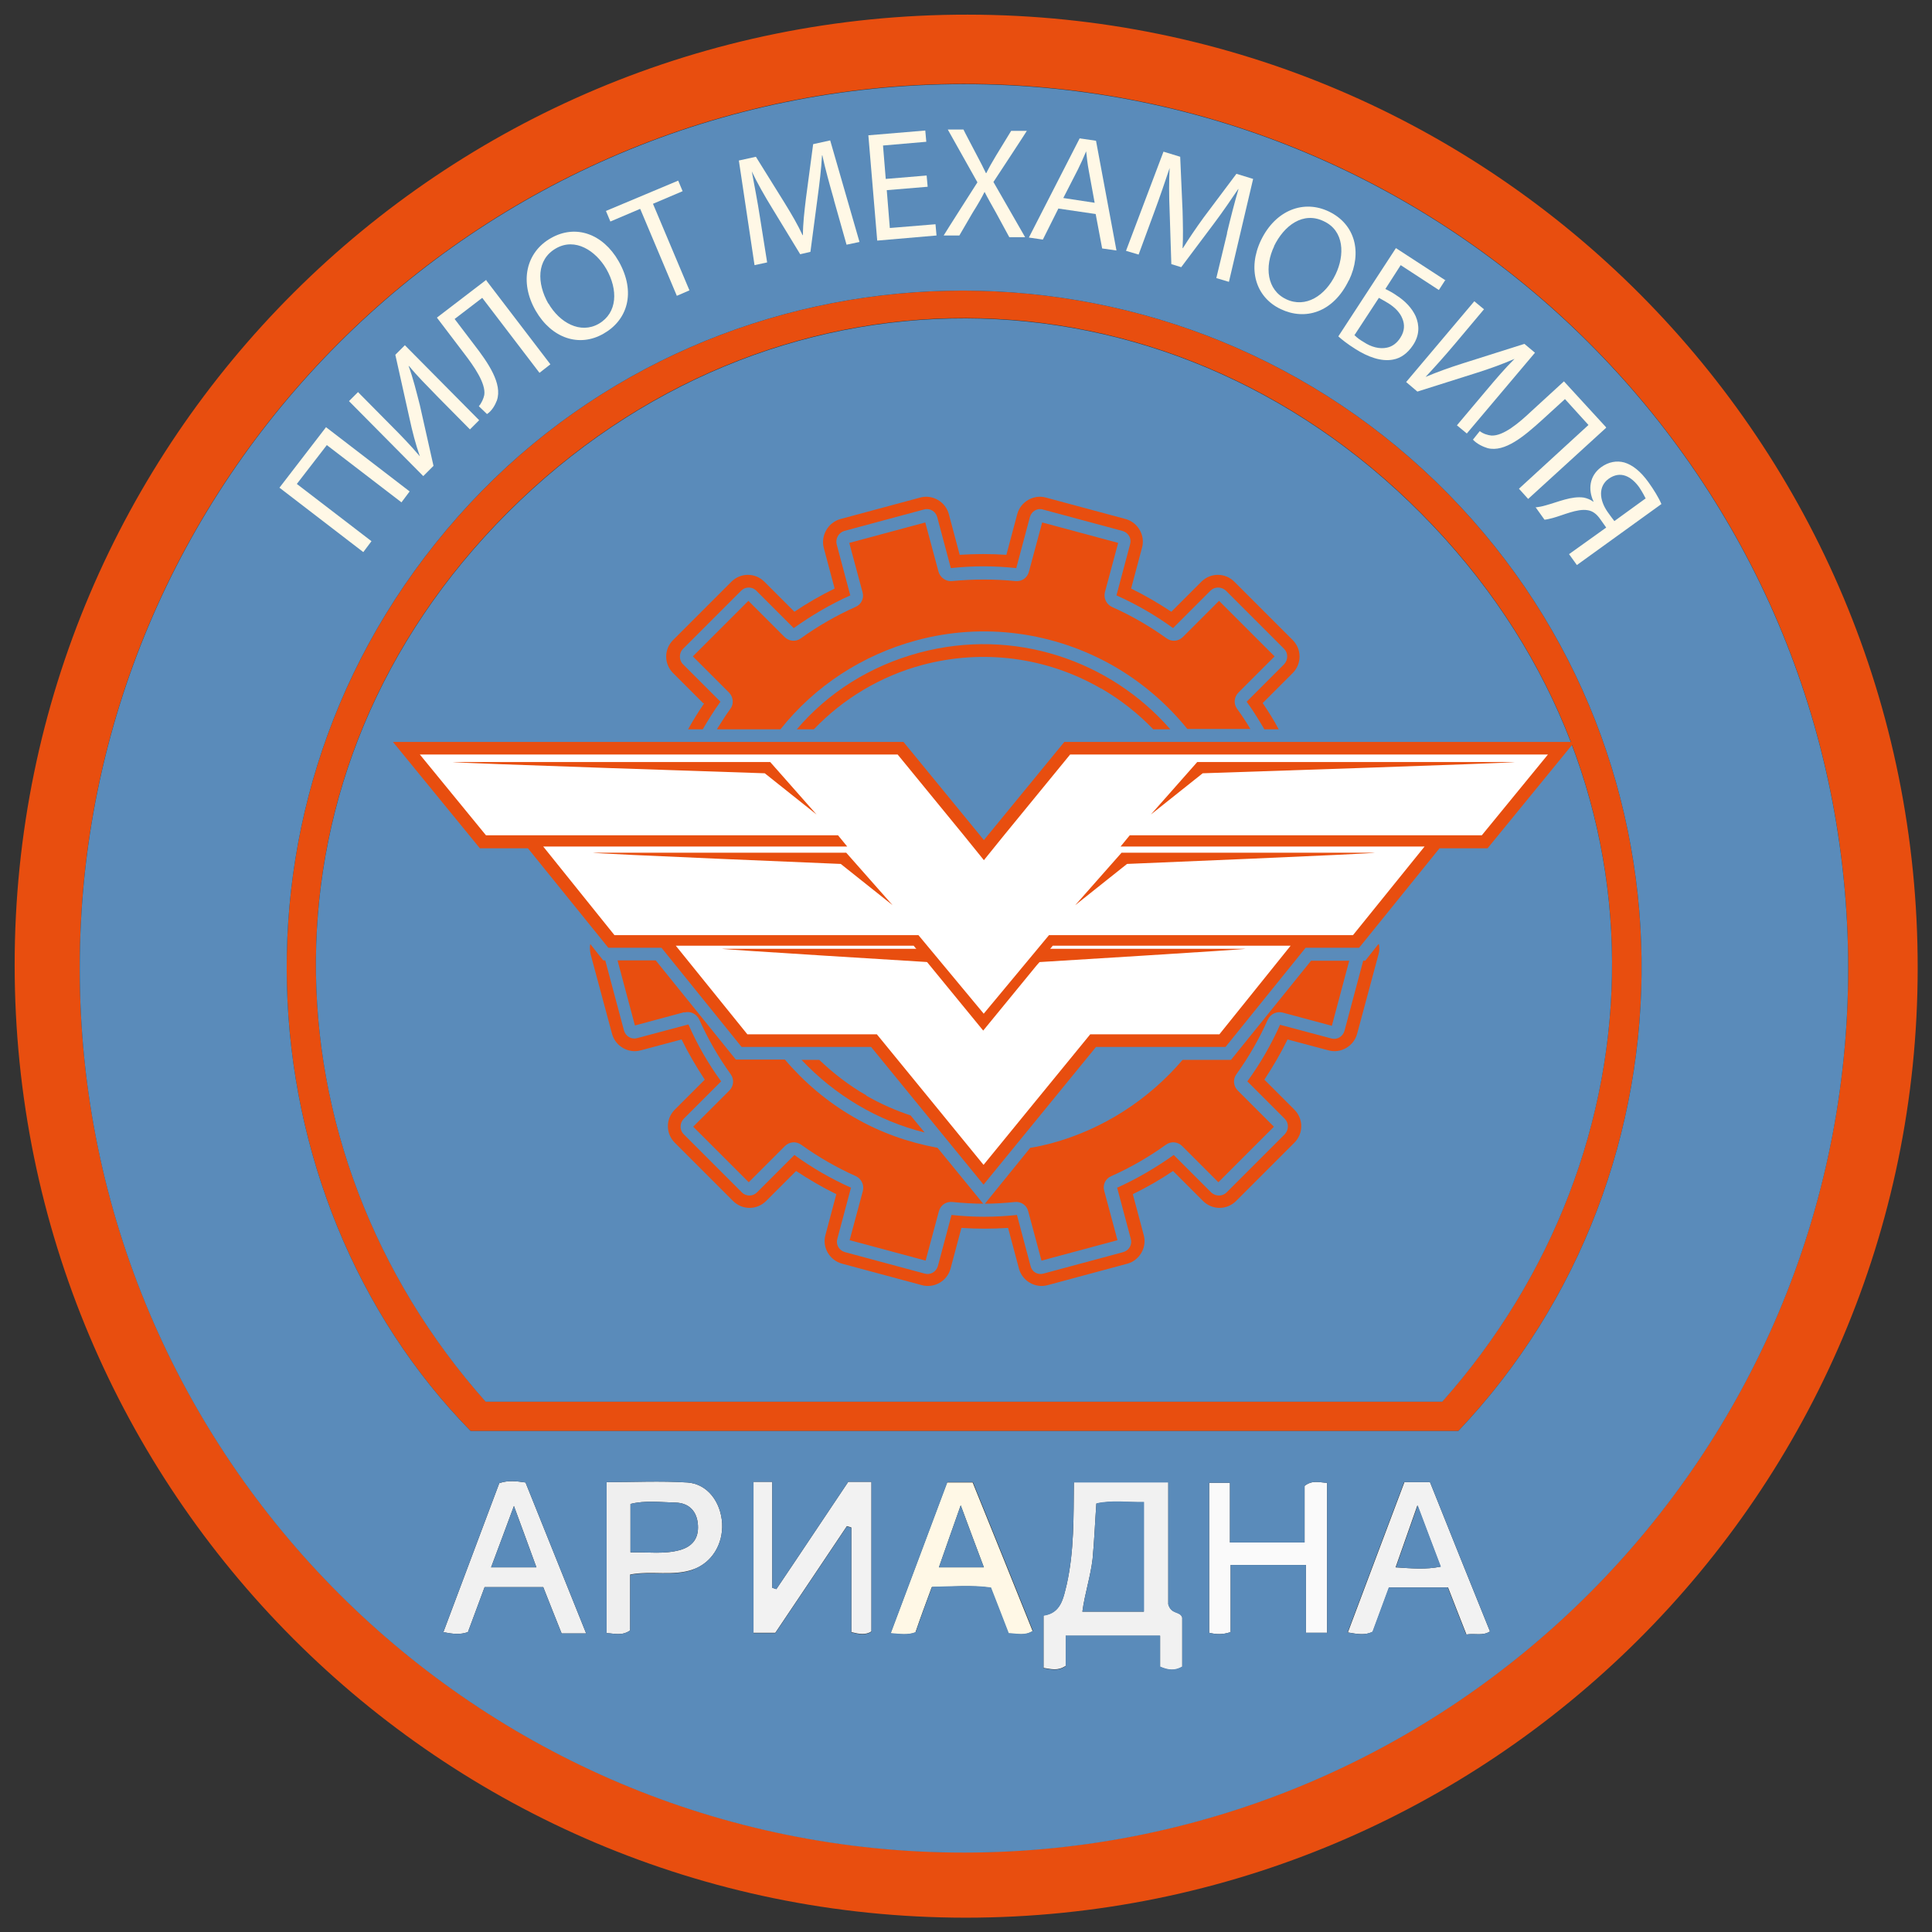 <?xml version="1.0" encoding="UTF-8"?>
<svg id="Capa_1" xmlns="http://www.w3.org/2000/svg" version="1.1" viewBox="0 0 566.9 566.9">
  <rect x="0" y="0" width="566.9" height="566.9" fill="#333333" stroke="none"/>
  <!-- Generator: Adobe Illustrator 29.0.1, SVG Export Plug-In . SVG Version: 2.1.0 Build 192)  -->
  <defs>
    <style>
      .st0 {
        fill: #fff;
      }

      .st1 {
        fill: #e84e0f;
      }

      .st2 {
        fill: #f2f2f2;
      }

      .st3 {
        fill: #f1f1f1;
      }

      .st4 {
        fill: #efefef;
      }

      .st5 {
        fill: #fafafa;
      }

      .st6 {
        fill: #5a8bba;
      }

      .st7 {
        fill: #fff8e6;
      }
    </style>
  </defs>
  <path class="st1" d="M284,4.3C129.6,4.1,4.3,128.9,4.3,283.1c0,154.4,124.8,279.5,279,279.6,154.1,0,279.3-124.7,279.4-278.5.2-154.5-124.5-279.8-278.7-279.9ZM283,543.5c-143.2.1-259.5-116-259.6-259.3-.1-143.2,116-259.5,259.3-259.6,143.2-.1,259.5,116,259.6,259.3.1,143.2-116,259.5-259.3,259.6Z"/>
  <path class="st1" d="M427.9,419.9H138.1c-67-68.3-76.7-190-.2-272.2,75-80.5,203.5-83.7,283.4-6.4,80.1,77.6,78.7,202.7,6.6,278.6ZM423.2,411.2c65.2-73.3,69.7-184.2-6.2-260.6-75.3-75.9-191.5-76.7-267.9-.4-75.8,75.7-72.4,187-6.6,261h280.7Z"/>
  <path class="st3" d="M312.7,479.8v9c-2.4,1.6-4.3.9-6.5.6v-15.4c5.1-.7,5.8-5,6.8-9.1,2.2-9.8,2-19.9,2.1-30h27.7v35.8c.9,3.1,3.5,1.9,4.1,3.9v14.5c-2.1,1.2-4,1.1-6.5,0v-9.1h-27.7ZM335.6,473v-32.2c-4.8.1-9.4-.6-13.9.4-.4,5.6-.6,10.9-1.1,16.2-.6,5.2-2.3,10.2-3,15.5h18.1Z"/>
  <path class="st2" d="M221.1,434.8h5.5v31.1l1.2.4c7.1-10.5,14.1-21.1,21.1-31.5h6.8v43.9c-1.7,1.1-3.5.8-5.9.2v-30.7c-.4-.1-.8-.3-1.3-.4-7,10.4-13.9,20.8-21,31.3h-6.4v-44.4Z"/>
  <path class="st4" d="M184.9,462.1v16.3c-2.4,1.7-4.6.9-6.9.8v-44.3c7.9,0,15.8-.4,23.7.1,5.9.4,9.8,5.7,10.2,12,.3,6.2-3.1,11.6-8.5,13.5-5.9,2.1-12.1.3-18.5,1.5ZM185,455.5c5.3-.1,10,.6,14.6-.7,3.7-1.1,5.4-3.5,5.2-7.2-.2-4-2.5-6.6-6.6-6.7-4.4-.1-8.9-.7-13.2.4v14.2Z"/>
  <path class="st7" d="M273.4,465.7c-1.7,4.6-3.3,8.9-4.8,13.3-2.3.9-4.5.5-7.3.3,5.6-15,11.1-29.5,16.6-44.3h7.5c5.8,14.3,11.7,28.9,17.6,43.6-2.3,1.5-4.5.8-7.1.7-1.6-4.2-3.3-8.5-5.2-13.4-5.6-.8-11.4-.3-17.3-.2ZM281.9,441.7c-2.3,6.6-4.3,12.1-6.4,18.2h13.2c-2.3-6.1-4.4-11.7-6.8-18.2Z"/>
  <path class="st2" d="M412,434.9h7.6c5.8,14.5,11.6,29,17.6,43.8-2.1,1.4-4.4.5-6.9.9-1.8-4.6-3.6-9.1-5.4-13.8h-17.3c-1.6,4.3-3.2,8.7-4.8,13-2.2,1.1-4.4.7-7.3.2,5.5-14.7,11-29.2,16.6-44.1ZM415.9,441.7c-2.4,6.8-4.3,12.2-6.4,18.2,4.7.3,8.7.7,13.2-.2-2.3-6-4.3-11.4-6.8-18Z"/>
  <path class="st3" d="M172.1,479.3h-7.3c-1.8-4.5-3.6-9-5.4-13.6h-17.2c-1.6,4.3-3.3,8.9-4.9,13.2-2.3.8-4.3.6-7.2,0,5.5-14.7,11-29.3,16.4-43.7,2.6-.9,5-.6,7.7-.2,5.8,14.4,11.6,28.9,17.8,44.3ZM144.1,459.9h13.3c-2.1-5.8-4.1-11.2-6.6-18-2.5,6.8-4.5,12.1-6.7,18Z"/>
  <path class="st5" d="M389.3,479.1h-6.1v-19.9h-22.1v19.7c-2.4.8-4.2.7-6.3.2v-44h6.1v17.5h21.9v-16.6c2.3-1.8,4.3-1,6.6-.9v44.2Z"/>
  <path class="st6" d="M282.7,24.7c-143.3.1-259.4,116.4-259.3,259.6.1,143.3,116.4,259.4,259.6,259.3,143.3-.1,259.4-116.4,259.3-259.6-.1-143.3-116.4-259.4-259.6-259.3ZM164.8,479.3c-1.8-4.5-3.6-9-5.4-13.6h-17.2c-1.6,4.3-3.3,8.9-4.9,13.2-2.3.8-4.3.6-7.2,0,5.5-14.7,11-29.3,16.4-43.7,2.6-.9,5-.6,7.7-.2,5.8,14.4,11.6,28.9,17.8,44.3h-7.3ZM203.4,460.6c-5.9,2.1-12.1.3-18.5,1.5v16.3c-2.4,1.7-4.6.9-6.9.8v-44.3c7.9,0,15.8-.4,23.7.1,5.9.4,9.8,5.7,10.2,12,.3,6.2-3.1,11.6-8.5,13.5ZM255.7,478.8c-1.7,1.1-3.5.8-5.9.2v-30.7c-.4-.1-.8-.3-1.3-.4-7,10.4-13.9,20.8-21,31.3h-6.4v-44.4h5.5v31.1c.4.1.8.3,1.2.4,7.1-10.5,14.1-21.1,21.1-31.5h6.8v43.9ZM296,479.2c-1.6-4.2-3.3-8.5-5.2-13.4-5.6-.8-11.4-.3-17.3-.2-1.7,4.6-3.3,8.9-4.8,13.3-2.3.9-4.5.5-7.3.3,5.6-15,11.1-29.5,16.6-44.3h7.5c5.8,14.3,11.7,28.9,17.6,43.6-2.3,1.5-4.5.8-7.1.7ZM346.9,489c-2.1,1.2-4,1.1-6.5,0v-9.1h-27.7v9c-2.4,1.6-4.3.9-6.5.6v-15.4c5.1-.7,5.8-5,6.8-9.1,2.2-9.8,2-19.9,2.1-30h27.7v35.8c.9,3.1,3.5,1.9,4.1,3.9v14.5ZM389.3,479.1h-6.1v-19.9h-22.1v19.7c-2.4.8-4.2.7-6.3.2v-44h6.1v17.5h21.9v-16.6c2.3-1.8,4.3-1,6.6-.9v44.2ZM430.2,479.6c-1.8-4.6-3.6-9.1-5.4-13.8h-17.3c-1.6,4.3-3.2,8.7-4.8,13-2.2,1.1-4.4.7-7.3.2,5.5-14.7,11-29.2,16.6-44.1h7.6c5.8,14.5,11.6,29,17.6,43.8-2.1,1.4-4.4.5-6.9.9ZM427.9,419.9H138.1c-67-68.3-76.7-190-.2-272.2,75-80.5,203.5-83.7,283.4-6.4,80.1,77.6,78.7,202.7,6.6,278.6Z"/>
  <path class="st6" d="M321.7,441.2c-.4,5.6-.6,10.9-1.1,16.2-.6,5.2-2.3,10.2-3,15.5h18.1v-32.2c-4.8.1-9.4-.6-13.9.4Z"/>
  <path class="st6" d="M198.2,440.9c-4.4-.1-8.9-.7-13.2.4v14.2c5.3-.1,10,.6,14.6-.7,3.7-1.1,5.4-3.5,5.2-7.2-.2-4-2.5-6.6-6.6-6.7Z"/>
  <path class="st6" d="M275.5,459.9h13.2c-2.3-6.1-4.4-11.7-6.8-18.2-2.3,6.6-4.3,12.1-6.4,18.2Z"/>
  <path class="st6" d="M409.6,459.9c4.7.3,8.7.7,13.2-.2-2.3-6-4.3-11.4-6.8-18-2.4,6.8-4.3,12.2-6.4,18.2Z"/>
  <path class="st6" d="M144.1,459.9h13.3c-2.1-5.8-4.1-11.2-6.6-18-2.5,6.8-4.5,12.1-6.7,18Z"/>
  <path class="st6" d="M417,150.7c-75.3-75.9-191.5-76.7-267.9-.4-75.8,75.7-72.4,187-6.6,261h280.7c65.2-73.3,69.7-184.2-6.2-260.6Z"/>
  <g>
    <path class="st7" d="M95.6,125.3l24.6,18.9-2.4,3.2-21.9-16.8-8.8,11.4,21.9,16.8-2.4,3.2-24.6-18.9,13.7-17.8Z"/>
    <path class="st7" d="M105,115l9.2,9.3c3.5,3.5,6.3,6.4,9,9.6h0c-1.2-3.4-2.2-7.2-3.1-11.4l-4.1-18.4,2.8-2.8,21.8,22-2.7,2.7-9.3-9.4c-3.5-3.6-6.1-6.2-8.6-9.2h-.1c1.3,3.5,2.3,7.6,3.3,11.5l4,17.8-3,3-21.8-22,2.7-2.7Z"/>
    <path class="st7" d="M142.7,82.3l18.8,24.6-3.2,2.5-16.8-22-8.1,6.2,5.7,7.5c4.1,5.3,8.4,11.5,6.7,16.4-.5,1.3-1.4,3-2.9,4l-2.4-2.3c.8-.9,1.4-2.3,1.6-3.3.5-3.4-3-8.4-6-12.3l-7.9-10.4,14.5-11.1Z"/>
    <path class="st7" d="M181.5,76.6c5.3,9.3,2.5,17.4-4.4,21.3-7.1,4.1-15.2,1.4-19.9-6.7-4.9-8.5-2.8-17.2,4.4-21.3,7.3-4.2,15.3-1.3,19.9,6.7ZM160.9,89c3.3,5.7,9.4,9.1,14.8,6,5.5-3.2,5.7-10,2.2-16.1-3.1-5.3-9.1-9.3-14.8-6-5.7,3.3-5.6,10.2-2.2,16.2Z"/>
    <path class="st7" d="M187.8,61.3l-8.7,3.7-1.3-3.1,21.2-8.9,1.3,3.1-8.7,3.7,10.7,25.4-3.7,1.6-10.7-25.4Z"/>
    <path class="st7" d="M244.7,58.6c-1.2-4.2-2.6-9.2-3.4-13h-.1c-.2,3.8-.7,7.9-1.3,12.4l-2.1,15.9-3,.7-8.1-13.3c-2.4-3.9-4.5-7.6-6.1-11h0c.7,3.8,1.7,8.9,2.4,13.5l2.1,13.2-3.7.8-4.6-30.7,5-1.1,8.4,13.5c2.1,3.4,3.9,6.5,5.3,9.5h.1c0-3.3.4-6.8.9-10.9l2.1-15.8,5-1.1,8.6,29.8-3.8.8-3.7-13.1Z"/>
    <path class="st7" d="M272.2,54.8l-12,1,.9,11.1,13.4-1.1.3,3.3-17.4,1.5-2.6-30.9,16.7-1.4.3,3.3-12.7,1.1.8,9.8,12-1,.3,3.3Z"/>
    <path class="st7" d="M296.1,69.5l-3.8-7c-1.5-2.7-2.5-4.4-3.4-6.2h0c-.9,1.8-1.8,3.4-3.5,6.1l-3.9,6.7h-4.6c0-.1,9.9-15.6,9.9-15.6l-8.7-15.5h4.6c0,.1,3.9,7.5,3.9,7.5,1.1,2.1,1.9,3.6,2.7,5.3h.1c.9-1.8,1.7-3.2,2.9-5.2l4.4-7.2h4.6c0,.1-9.8,15-9.8,15l9.3,16.2h-4.6Z"/>
    <path class="st7" d="M310.6,61.1l-4.6,9.2-4.1-.6,14.9-29.1,4.8.7,6,32.2-4.2-.6-1.9-10.1-10.9-1.6ZM321.2,59.5l-1.7-9.3c-.4-2.1-.6-4-.8-5.8h0c-.7,1.7-1.5,3.5-2.4,5.3l-4.3,8.4,9.2,1.4Z"/>
    <path class="st7" d="M360,68.5c1-4.2,2.3-9.3,3.4-13h-.1c-2.1,3.1-4.4,6.5-7.1,10.1l-9.6,12.8-2.9-.9-.5-15.6c-.2-4.6-.2-8.8,0-12.6h0c-1.2,3.6-2.9,8.6-4.5,12.9l-4.6,12.5-3.7-1.1,11-29.1,4.9,1.5.7,15.9c.1,4,.2,7.6,0,10.9h.1c1.7-2.7,3.7-5.7,6.1-9l9.6-12.8,4.9,1.5-7.1,30.2-3.7-1.1,3.2-13.3Z"/>
    <path class="st7" d="M395.8,82.2c-4.6,9.6-12.9,11.9-20,8.5-7.4-3.5-9.8-11.8-5.8-20.2,4.3-8.9,12.6-12,20-8.4,7.6,3.7,9.8,11.9,5.8,20.2ZM373.9,72.2c-2.9,6-2.2,12.9,3.5,15.6,5.7,2.7,11.5-1,14.5-7.3,2.7-5.6,2.6-12.8-3.5-15.6-6-2.9-11.6,1.2-14.6,7.4Z"/>
    <path class="st7" d="M424,82.3l-1.8,2.8-11.2-7.3-4.5,7c.9.4,2.5,1.3,3.3,1.9,2.5,1.6,4.5,3.7,5.6,6.1,1.1,2.6,1.2,5.5-.8,8.5-1.6,2.4-3.6,3.8-5.8,4.2-3.5.7-7.5-.8-11.1-3.1-2.4-1.5-4-2.8-5-3.7l16.9-25.9,14.6,9.5ZM397.5,98.4c.7.7,1.5,1.3,2.7,2,2.1,1.4,4.6,2.1,6.8,1.6,1.5-.3,2.9-1.3,3.9-2.9,1.3-2,1.3-3.9.6-5.6-.7-1.8-2.2-3.3-4.1-4.5-.8-.5-1.9-1.1-2.8-1.6l-7.2,11Z"/>
    <path class="st7" d="M435.4,90.8l-8.4,10c-3.2,3.8-5.9,6.8-8.7,9.8h0c3.3-1.4,6.9-2.7,11-4l18-5.7,3.1,2.6-20,23.7-2.9-2.4,8.5-10.1c3.2-3.8,5.6-6.6,8.4-9.4h0c-3.4,1.5-7.3,2.9-11.1,4.1l-17.4,5.5-3.3-2.8,20-23.7,2.9,2.4Z"/>
    <path class="st7" d="M471.3,125.5l-22.9,20.9-2.7-3,20.4-18.7-6.9-7.6-6.9,6.3c-5,4.5-10.7,9.4-15.8,8.1-1.3-.4-3.1-1.2-4.3-2.5l2-2.5c1,.8,2.4,1.2,3.4,1.3,3.5.2,8.1-3.7,11.7-7.1l9.6-8.8,12.3,13.4Z"/>
    <path class="st7" d="M450.5,148.9c.9-.1,2-.3,3-.6,3.7-1,7.6-2.8,11.2-2.3,1,.2,2,.6,2.8,1.2h.1c-1.7-3.6-1.2-7.6,2.2-10.1,2.2-1.6,4.6-2,6.8-1.4,2.4.7,4.8,2.6,7.1,5.8,1.5,2.1,3,4.5,3.8,6.4l-24.8,17.9-2.3-3.2,10.9-7.8-1.7-2.4c-1.1-1.6-2.3-2.5-3.8-2.7-3-.5-7.2,1.5-10.2,2.3-.8.2-1.5.4-2.4.5l-2.5-3.5ZM482.9,146.3c-.3-.6-.9-1.8-1.9-3.3-2.3-3.2-5.5-5-9-2.5-3,2.2-2.8,6.1-.3,9.7.8,1.1,1.5,2.1,2,2.7l9.1-6.6Z"/>
  </g>
  <g>
    <g>
      <path class="st1" d="M404.4,277.1s0,0,0,0l-3.8,4.8h-.6l-5.5,20.6c-.5,1.7-2.2,2.7-3.9,2.2l-15-4c-2.6,5.8-5.8,11.4-9.6,16.6l11,11c1.2,1.2,1.2,3.2,0,4.5l-17.1,17.1c-1.2,1.2-3.2,1.2-4.5,0l-11-11c-5.2,3.7-10.8,7-16.6,9.6l4,15c.5,1.7-.5,3.4-2.2,3.9l-23.4,6.3c-1.7.5-3.4-.5-3.8-2.2l-4-15c-6.4.7-12.8.7-19.2,0l-4,15c-.5,1.7-2.2,2.7-3.9,2.2l-23.4-6.3c-1.7-.5-2.7-2.2-2.2-3.9l4-15c-5.8-2.6-11.4-5.8-16.6-9.6l-11,11c-1.2,1.2-3.2,1.2-4.4,0l-17.1-17.1c-1.2-1.2-1.2-3.2,0-4.5l11-11c-3.8-5.2-7-10.8-9.6-16.7l-15,4c-1.7.5-3.4-.5-3.9-2.2l-5.5-20.6h-.6l-3.8-4.8s0,0,0,0c-.2,1-.1,2,.1,3l6.3,23.4c1,3.6,4.8,5.8,8.4,4.8l12-3.2c2,4.1,4.3,8,6.8,11.8l-8.8,8.8c-2.7,2.7-2.7,7,0,9.7l17.1,17.1c2.7,2.7,7,2.7,9.7,0l8.8-8.8c3.8,2.5,7.7,4.8,11.8,6.8l-3.2,12c-1,3.6,1.2,7.4,4.9,8.4l23.4,6.3c3.6,1,7.4-1.2,8.4-4.8l3.2-12c4.6.3,9.1.3,13.7,0l3.2,12c1,3.6,4.8,5.8,8.4,4.8l23.4-6.3c3.6-1,5.8-4.8,4.8-8.4l-3.2-12c4.1-2,8.1-4.3,11.8-6.8l8.8,8.8c2.7,2.7,7,2.7,9.7,0l17.1-17.1c2.7-2.7,2.7-7,0-9.7l-8.8-8.8c2.5-3.8,4.8-7.7,6.8-11.8l12,3.2c3.6,1,7.4-1.2,8.4-4.8l6.3-23.4c.3-1,.3-2,.1-3Z"/>
      <path class="st1" d="M206.6,206.4c-1.7,2.5-3.2,4.9-4.7,7.6h4.3c1.6-2.7,3.3-5.5,5.2-8.1l-11-11c-1.2-1.2-1.2-3.3,0-4.5l17.1-17.1c1.2-1.2,3.2-1.2,4.4,0l11,11c5.2-3.7,10.8-7,16.6-9.6l-4-15c-.4-1.7.6-3.4,2.2-3.9l23.4-6.3c1.7-.5,3.4.5,3.9,2.2l4,15c6.4-.7,12.8-.7,19.2,0l4-15c.5-1.7,2.2-2.7,3.8-2.2l23.4,6.3c1.7.5,2.7,2.2,2.2,3.9l-4,15c5.8,2.6,11.4,5.8,16.6,9.6l11-11c1.2-1.2,3.2-1.2,4.5,0l17.1,17.1c1.2,1.2,1.2,3.2,0,4.5l-11,11c1.9,2.6,3.6,5.4,5.2,8.1h4.2c-1.4-2.7-3-5.2-4.7-7.7l8.8-8.8c2.7-2.7,2.7-7,0-9.7l-17.1-17.1c-2.7-2.7-7-2.7-9.7,0l-8.8,8.8c-3.8-2.5-7.7-4.8-11.8-6.8l3.2-12c1-3.6-1.2-7.4-4.8-8.4l-23.4-6.3c-3.6-1-7.4,1.2-8.4,4.8l-3.2,12c-4.5-.3-9.1-.3-13.7,0l-3.2-12c-1-3.6-4.8-5.8-8.4-4.8l-23.4,6.3c-3.6,1-5.8,4.8-4.9,8.4l3.2,12c-4.1,2-8.1,4.3-11.8,6.8l-8.8-8.8c-2.7-2.7-7-2.7-9.7,0l-17.1,17.1c-2.7,2.7-2.7,7,0,9.7l8.8,8.8Z"/>
      <path class="st1" d="M347,311c-10,11.7-23.4,20.4-38.6,24.5-2,.5-4,1-6.1,1.3h0s-13.3,16.4-13.3,16.4h0s-.1,0-.1,0c3,0,5.9-.2,8.9-.5,1.8-.2,3.5,1,3.9,2.7l3.9,14.5,22.3-6-3.9-14.5c-.5-1.8.4-3.6,2.1-4.3,5.6-2.5,11-5.6,16-9.2,1.5-1.1,3.5-.9,4.8.4l10.6,10.6,16.3-16.3-10.6-10.6c-1.3-1.3-1.5-3.3-.4-4.8,3.6-5,6.7-10.4,9.2-16,.8-1.7,2.6-2.5,4.3-2.1l14.5,3.9,5.1-19.1h-11.2l-23.5,29.1h-14.4Z"/>
      <path class="st1" d="M200.8,297.1c1.8-.5,3.6.4,4.4,2.1,2.5,5.6,5.6,11,9.2,16,1.1,1.5.9,3.5-.4,4.8l-10.6,10.6,16.3,16.3,10.6-10.6c1.3-1.3,3.3-1.5,4.8-.4,5,3.6,10.4,6.7,16,9.2,1.7.8,2.5,2.6,2.1,4.3l-3.9,14.5,22.3,6,3.9-14.5c.5-1.8,2.1-2.9,4-2.7,3,.3,6,.5,9,.5h0,0s-13.4-16.4-13.4-16.4c0,0,0,0,0,0-8.6-1.6-16.9-4.5-24.6-9-7.8-4.5-14.6-10.3-20.2-16.9h-14.4l-23.5-29.1h-11.2l5.1,19.1,14.5-3.9Z"/>
      <path class="st1" d="M210.5,214h18.5c10.1-12.7,24-21.8,39.9-26.1,19.6-5.3,40.4-2.5,58,7.6,8.3,4.8,15.6,11.1,21.5,18.4h18.5c-1.2-2-2.5-4-3.9-5.9-1.1-1.5-.9-3.5.4-4.8l10.6-10.6-16.3-16.3-10.6,10.6c-1.3,1.3-3.3,1.5-4.8.4-5-3.6-10.4-6.7-16-9.2-1.7-.8-2.5-2.6-2.1-4.3l3.9-14.5-22.3-6-3.9,14.5c-.5,1.8-2.1,2.9-4,2.7-6.1-.6-12.3-.6-18.5,0-1.8.2-3.5-1-4-2.7l-3.9-14.5-22.3,6,3.9,14.5c.5,1.8-.4,3.6-2.1,4.3-5.6,2.5-11,5.6-16,9.2-1.5,1.1-3.5.9-4.8-.4l-10.6-10.6-16.3,16.3,10.6,10.6c1.3,1.3,1.5,3.4.4,4.8-1.4,1.9-2.6,3.9-3.9,5.9Z"/>
      <path class="st1" d="M254.2,321.4c-5.1-2.9-9.7-6.5-13.8-10.4h-5.2c9.7,10.3,22.3,17.9,36.1,21.3h0s-4.1-5-4.1-5c-4.5-1.5-8.8-3.4-13-5.8Z"/>
      <path class="st1" d="M323.1,202c5.7,3.3,10.9,7.4,15.3,12h5c-17.7-20.3-45.9-29.9-73.6-22.5-14.5,3.9-26.8,11.7-36,22.5h5c8.6-9,19.6-15.6,31.9-18.9,17.7-4.7,36.4-2.3,52.3,6.9Z"/>
    </g>
    <path class="st1" d="M194.2,278.1h-15.7l-23.6-29.2h-14.1l-25.5-31.2h149.8l23.6,28.8,23.6-28.8h149.7l-25.5,31.2h-14.1l-23.6,29.2h-15.7l-23.5,29.1h-38l-33,40.4-33-40.4h-38l-23.5-29.1Z"/>
    <path class="st0" d="M288.7,297.5l-19.2-23.1h-89.2l-20.9-26h89.2l-2.7-3.3h-103.3l-19.4-23.7h140.2l19.4,23.7,5.9,7.3,5.9-7.3,19.4-23.7h140.2l-19.4,23.7h-103.3l-2.7,3.3h89.2l-21,26h-89.2l-19.2,23.1ZM319.9,303.5l-16.6,20.3-14.7,18-14.7-18-16.6-20.3h-38l-21-26h69.8l20.4,24.9,20.4-24.9h69.8l-20.9,26h-38Z"/>
    <path class="st1" d="M403.5,250.2h-74.4l-13.6,15.4,15.2-12.1s72.8-3,72.8-3.3ZM365.5,278.4h-59.3l-13.6,15.4,12.4-11.5s60.5-3.7,60.5-3.9ZM444.5,223.6h-93.2l-13.6,15.4,15.2-12.1s91.6-3,91.6-3.3Z"/>
    <path class="st1" d="M173.9,250.2h74.4l13.6,15.4-15.2-12.1s-72.8-3-72.8-3.3ZM211.8,278.4h59.3l13.6,15.4-12.4-11.5s-60.5-3.7-60.5-3.9ZM132.8,223.6h93.2l13.6,15.4-15.2-12.1s-91.6-3-91.6-3.3Z"/>
  </g>
</svg>